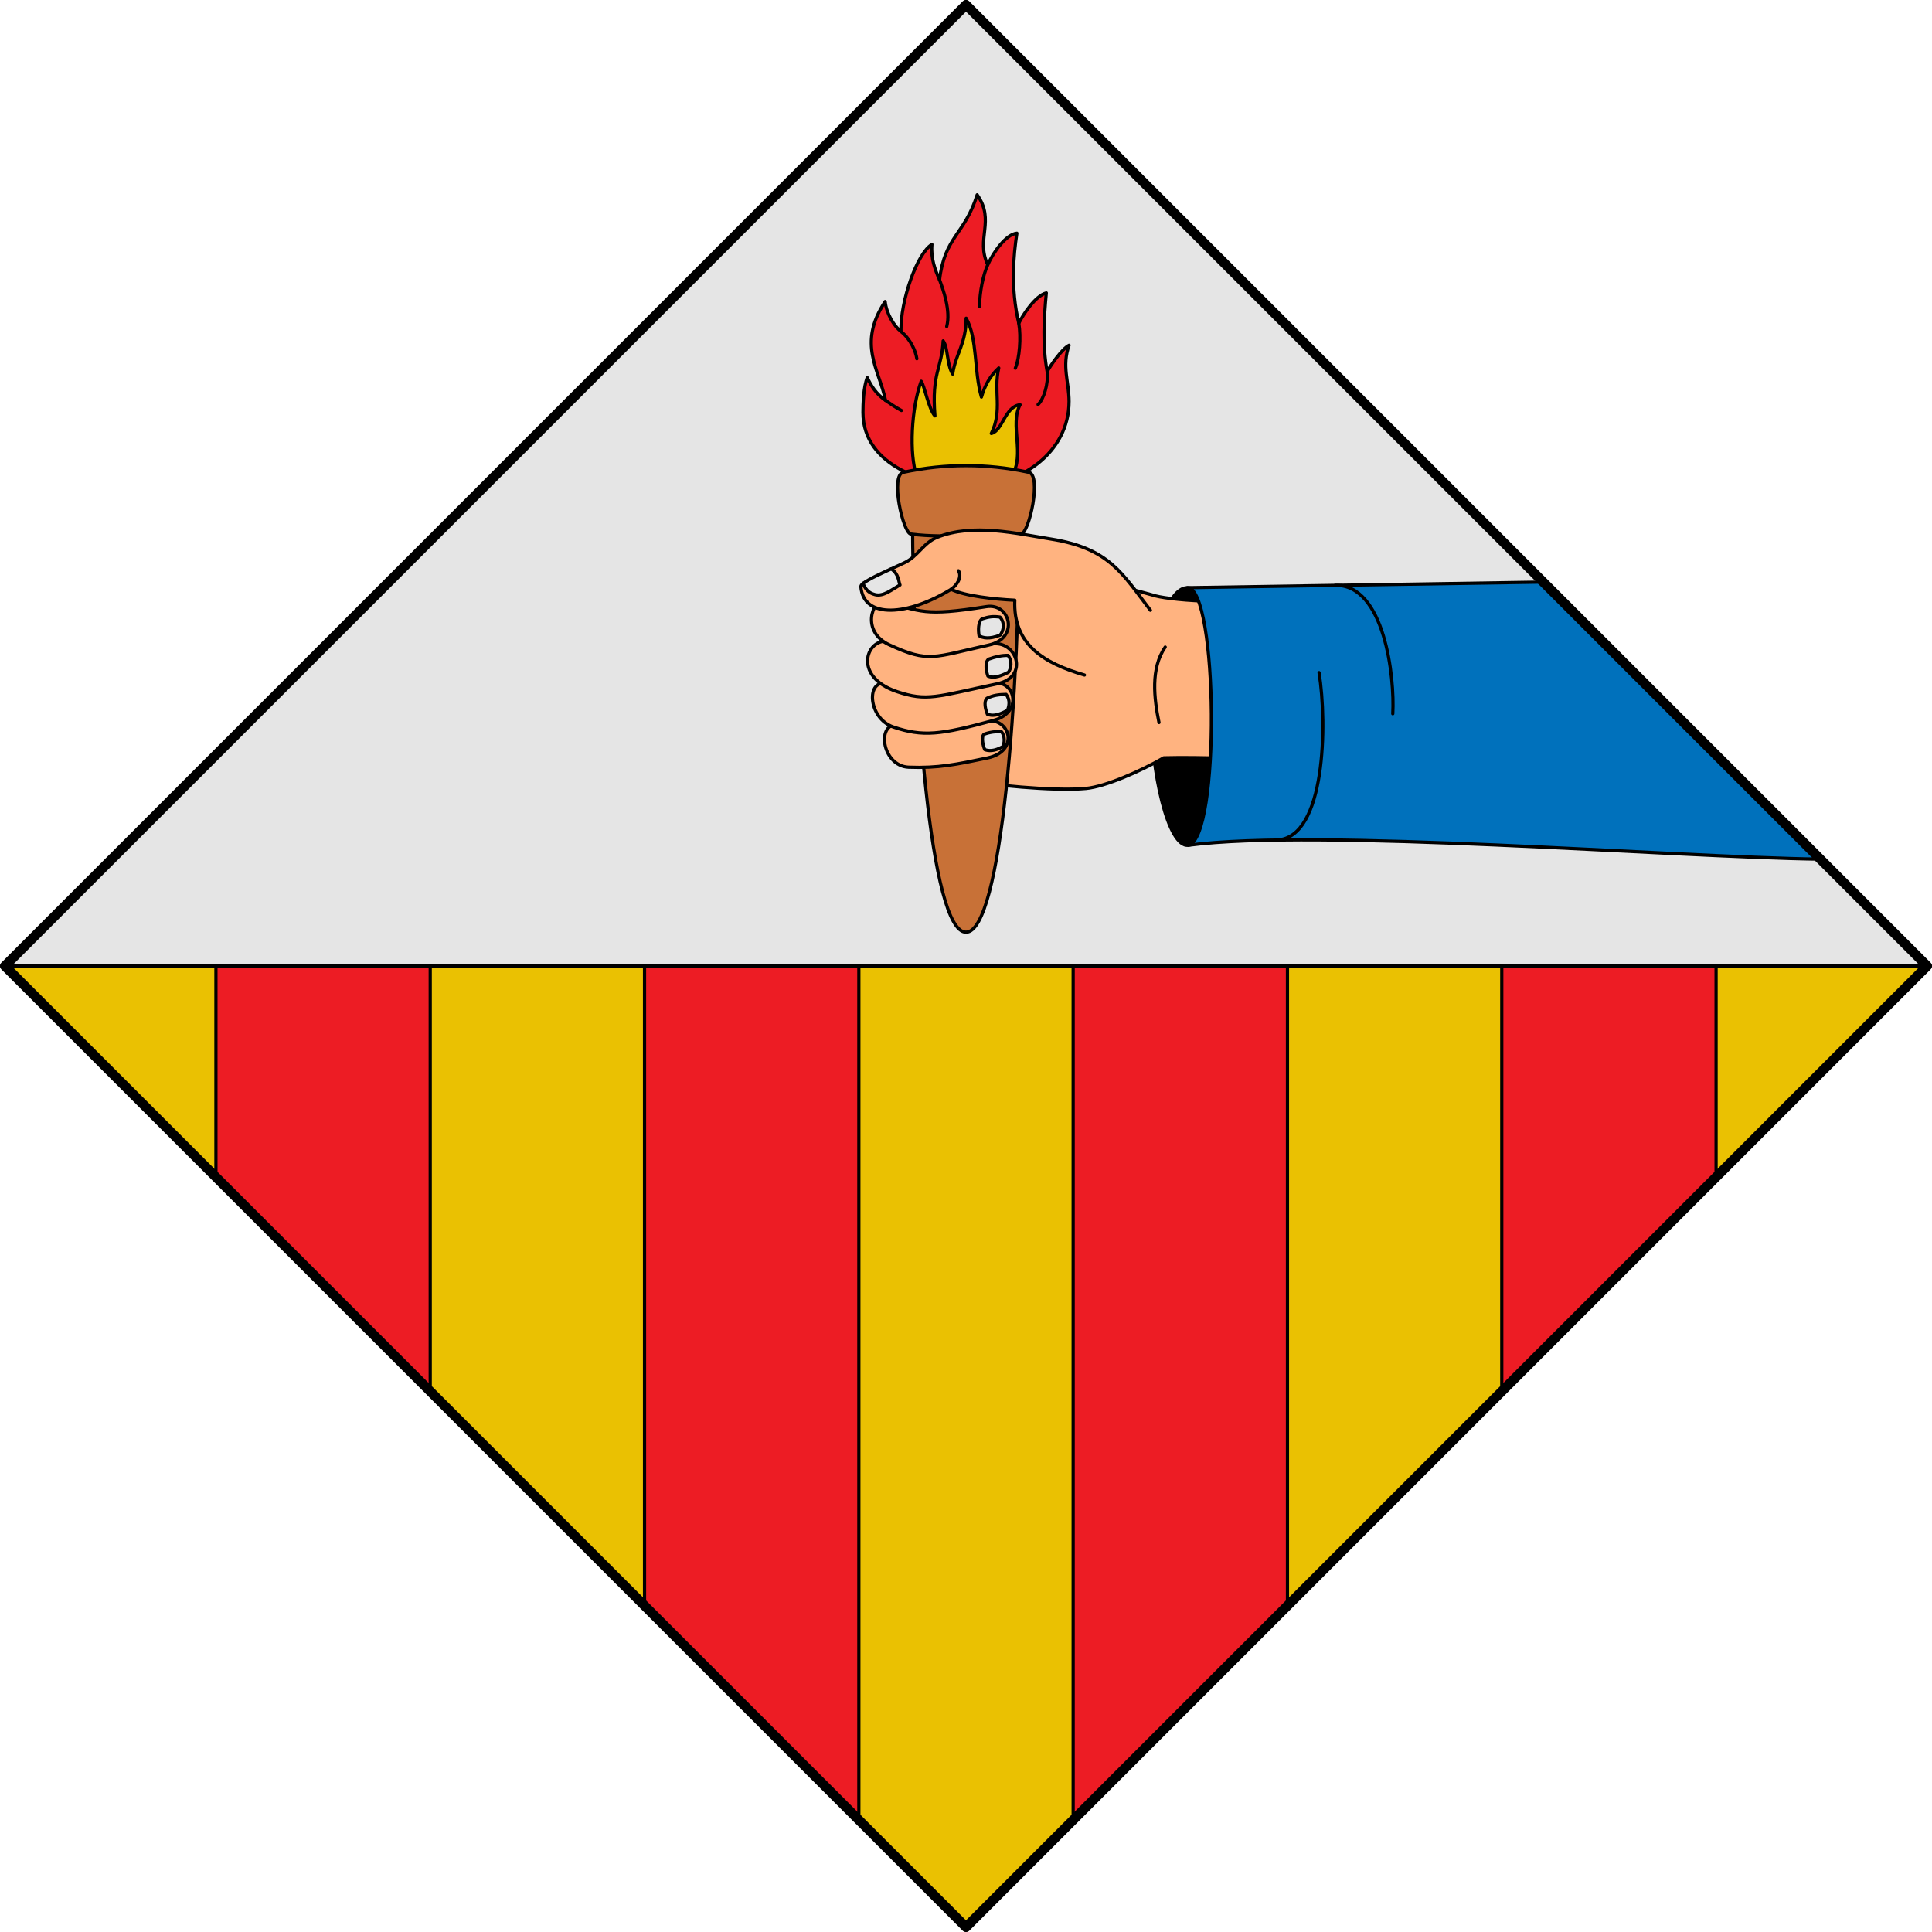<?xml version="1.0" encoding="utf-8"?><!DOCTYPE svg PUBLIC "-//W3C//DTD SVG 1.1//EN" "http://www.w3.org/Graphics/SVG/1.1/DTD/svg11.dtd"><svg viewBox="0 0 600 600" xmlns="http://www.w3.org/2000/svg"><g stroke="#000" stroke-linecap="round" stroke-linejoin="round"><path d="m.5 300 299.5 299.5 299.5-299.5-299.5-299.5z" fill="#eac102"/><path d="m67.056 290v76.562l66.555 66.562v-143.125z" fill="#ed1c24"/><path d="m200.167 290v209.656l66.555 66.562v-276.219z" fill="#ed1c24"/><path d="m399.833 290v209.656l-66.555 66.562v-276.219z" fill="#ed1c24"/><path d="m532.944 290v76.562l-66.555 66.562v-143.125z" fill="#ed1c24"/><path d="m.5 300h599l-299.5-299.5z" fill="#e5e5e5"/></g><g stroke="#000" stroke-linecap="round" stroke-linejoin="round"><g><path d="m380.127 219.565c0 20.463-4.746 42.099-11.098 42.939-6.225.823-11.641-22.476-11.641-42.939s5.08-37.059 11.36-37.059 11.38 16.595 11.38 37.059z" fill-rule="evenodd"/><path d="m459.849 238.654v-52.704c-31.085 1.757-91.758 2.442-102.231-1.25l-45.9-12.493-29.661 10.409 5.958 52.679c2.459 5.686 10.868 6.724 13.907 7.346 4.186.856 24.93 3.204 35.36 2.218 5.967-.564 16.741-5.264 24.128-9.507 22.709-.601 68.941 2.763 98.439 3.303z" fill="#ffb380" fill-rule="evenodd"/><path d="m359.933 224.384c-1.524-7.434-2.671-16.775 1.93-23.437" fill="none"/><path d="m480.25 180.75-111.502 1.756c9.47.033 10.314 77.856.281 79.998 40.134-5.35 149.703 3.697 196.271 4.318z" fill="#0071bc" fill-rule="evenodd"/><path d="m414.67 181.772c15.303-.349 18.51 28.524 17.87 39.885" fill="none"/><path d="m396.762 260.862c14.864-.862 15.45-35.985 12.888-51.979" fill="none"/></g><g><path d="m316.608 158.975c0 55.674-5.517 130.525-16.608 130.525s-16.608-74.851-16.608-130.525z" fill="#c87137"/><path d="m332 124.717c0-6.215-2.305-10.946 0-17.484-2.246 1.125-5.799 6.357-6.792 8.179-1.515-8.146-.998-16.728-.267-24.445-3.344.858-7.141 6.583-8.552 9.424-2.608-11.111-1.614-21.088-.591-27.966-3.396.375-7.27 5.825-9.041 9.796-3.822-7.99 2.401-13.671-3.288-21.721-3.938 12.505-10.087 12.887-11.685 26.416-1.411-3.215-2.734-6.613-2.368-11.008-4.597 2.733-9.803 17.498-9.624 27.027-2.037-1.56-4.488-5.415-4.899-9.289-8.745 13.16-1.786 21.189.11 30.691-3.003-2.037-4.566-4.714-5.663-7.072-1.168 2.84-1.341 8.252-1.341 10.794 0 16.916 20.17 22.889 33.411 22.889 15.432.065 30.589-10.409 30.589-26.232z" fill="#ed1c24"/><path d="m314.217 147.677c4.214-6.296-.753-15.892 2.589-21.981-4.731.514-5.373 8.047-8.951 8.927 3.559-7.247.62-13.041 2.316-20.342-2.733 2.499-4.355 5.503-5.383 9.035-2.375-8.281-1.166-18.144-4.744-24.49-.004 7.951-3.236 10.931-4.187 17.337-1.843-2.909-1.385-8.157-2.946-10.3-.44 8.779-3.63 9.846-2.559 23.3-1.991-2.169-3.259-9.502-4.276-10.758-3.099 8.495-3.706 22.477-1.456 29.272 9.809-2.216 20.783-1.838 29.596 0z" fill="#eac102"/><path d="m291.786 86.916c1.092 2.929 3.528 9.557 2.226 14.498" fill="none"/><path d="m306.758 82.221c-1.492 3.265-2.455 8.257-2.577 12.957" fill="none"/><path d="m316.39 100.391c.74 4.326.241 10.873-1.077 13.964" fill="none"/><path d="m279.793 102.936c2.981 2.355 4.625 6.165 4.943 8.482" fill="none"/><path d="m325.208 115.412c.435 3.775-1.075 8.574-2.829 10.209" fill="none"/><path d="m275.004 124.338c1.27.874 2.895 2.072 4.938 3.143" fill="none"/><path d="m280.528 146.676c-4.133.881-.113 18.87 2.36 19.187 5.974.767 11.751.562 17.112.562s11.138.205 17.112-.562c2.472-.318 6.493-18.306 2.36-19.187-6.891-1.468-13.17-2.071-19.472-2.071s-12.581.603-19.472 2.071z" fill="#c87137"/></g><g><path d="m306.669 235.392c10.116-2.107 7.044-12.913-.789-11.435-12.806 2.416-16.598 2.97-26.358 1.172-7.687-1.417-5.801 12.814 2.699 13.134 9.143.344 14.788-.858 24.449-2.871z" fill="#ffb380"/><path d="m308.57 223.719c9.651-2.622 6.428-13.442-1.05-11.408-24.228 6.59-22.187 2.648-31.632.04-7.176-1.982-6.427 10.739 1.56 13.428 9.181 3.091 14.514 2.454 31.122-2.059z" fill="#ffb380"/><path d="m309.737 212.349c10.058-2.122 5.928-13.711-1.853-12.349-25.349 4.436-18.214 2.883-31.22-.691-7.357-2.022-12.467 10.689 1.925 15.488 9.347 3.117 12.111 1.568 31.148-2.448z" fill="#ffb380"/><path d="m276.165 200.24c12.423 5.726 13.676 3.847 30.88.089 9.579-2.092 6.768-13.12-.708-11.937-19.895 3.147-19.813 1.337-31.8-1.43-3.656-.844-7.211 9.204 1.628 13.278z" fill="#ffb380"/><path d="m357.275 189.526c-8.833-11.5-12.717-19.214-30.94-22.129-10.721-1.715-24.136-5.008-35.307-.523-4.274 1.716-5.971 5.936-10.156 7.892-1.502.702-2.849 1.33-4.086 1.904l-8.802 4.536c-.427.356-.615.657-.636.952.819 10.29 14.793 8.984 28.024.851 4.259 2.114 13.521 3.096 19.78 3.394-.58 13.739 8.978 19.549 21.639 23.229" fill="#ffb380"/><path d="m276.786 176.67c2.4 1.616 2.268 4.032 2.715 4.989-2.521 1.435-5.164 3.655-7.705 3.013-2.302-.581-3.037-1.883-3.812-3.466 2.135-1.534 5.899-3.232 8.802-4.536z" fill="#e5e5e5"/><path d="m297.659 177.25c1.219 1.919-.484 4.501-2.287 5.759" fill="none"/><path d="m310.566 191.645c1.663 1.9 1.005 4.363.056 5.579-3.369 1.364-5.417.907-6.563.193-.286-1.539-.342-4.334.909-5.212 2.09-.676 3.421-.876 5.598-.561z" fill="#e5e5e5"/><path d="m313.089 203.546c1.32 1.909.932 3.906.115 5.209-3.352 1.713-5.076 1.779-6.396 1.202-.537-1.485-1.022-4.234.166-5.235 2.245-.801 4.147-1.23 6.115-1.175z" fill="#e5e5e5"/><path d="m312.457 215.652c1.44 1.875.854 3.825.417 4.94-3.189 1.798-4.882 1.713-6.212 1.232-.614-1.383-1.251-3.968-.144-4.98 2.013-.957 3.629-1.14 5.938-1.192z" fill="#e5e5e5"/><path d="m310.931 227.16c1.267 1.386 1.062 3.631.479 4.721-2.629 1.486-4.468 1.352-5.584.908-.534-1.209-1.157-3.898-.251-4.749 1.814-.704 3.75-.88 5.356-.88z" fill="#e5e5e5"/></g></g><path d="m1.5 300 298.5 298.5 298.5-298.5-298.5-298.5z" fill="none" stroke="#000" stroke-linecap="round" stroke-linejoin="round" stroke-width="3"/></svg>